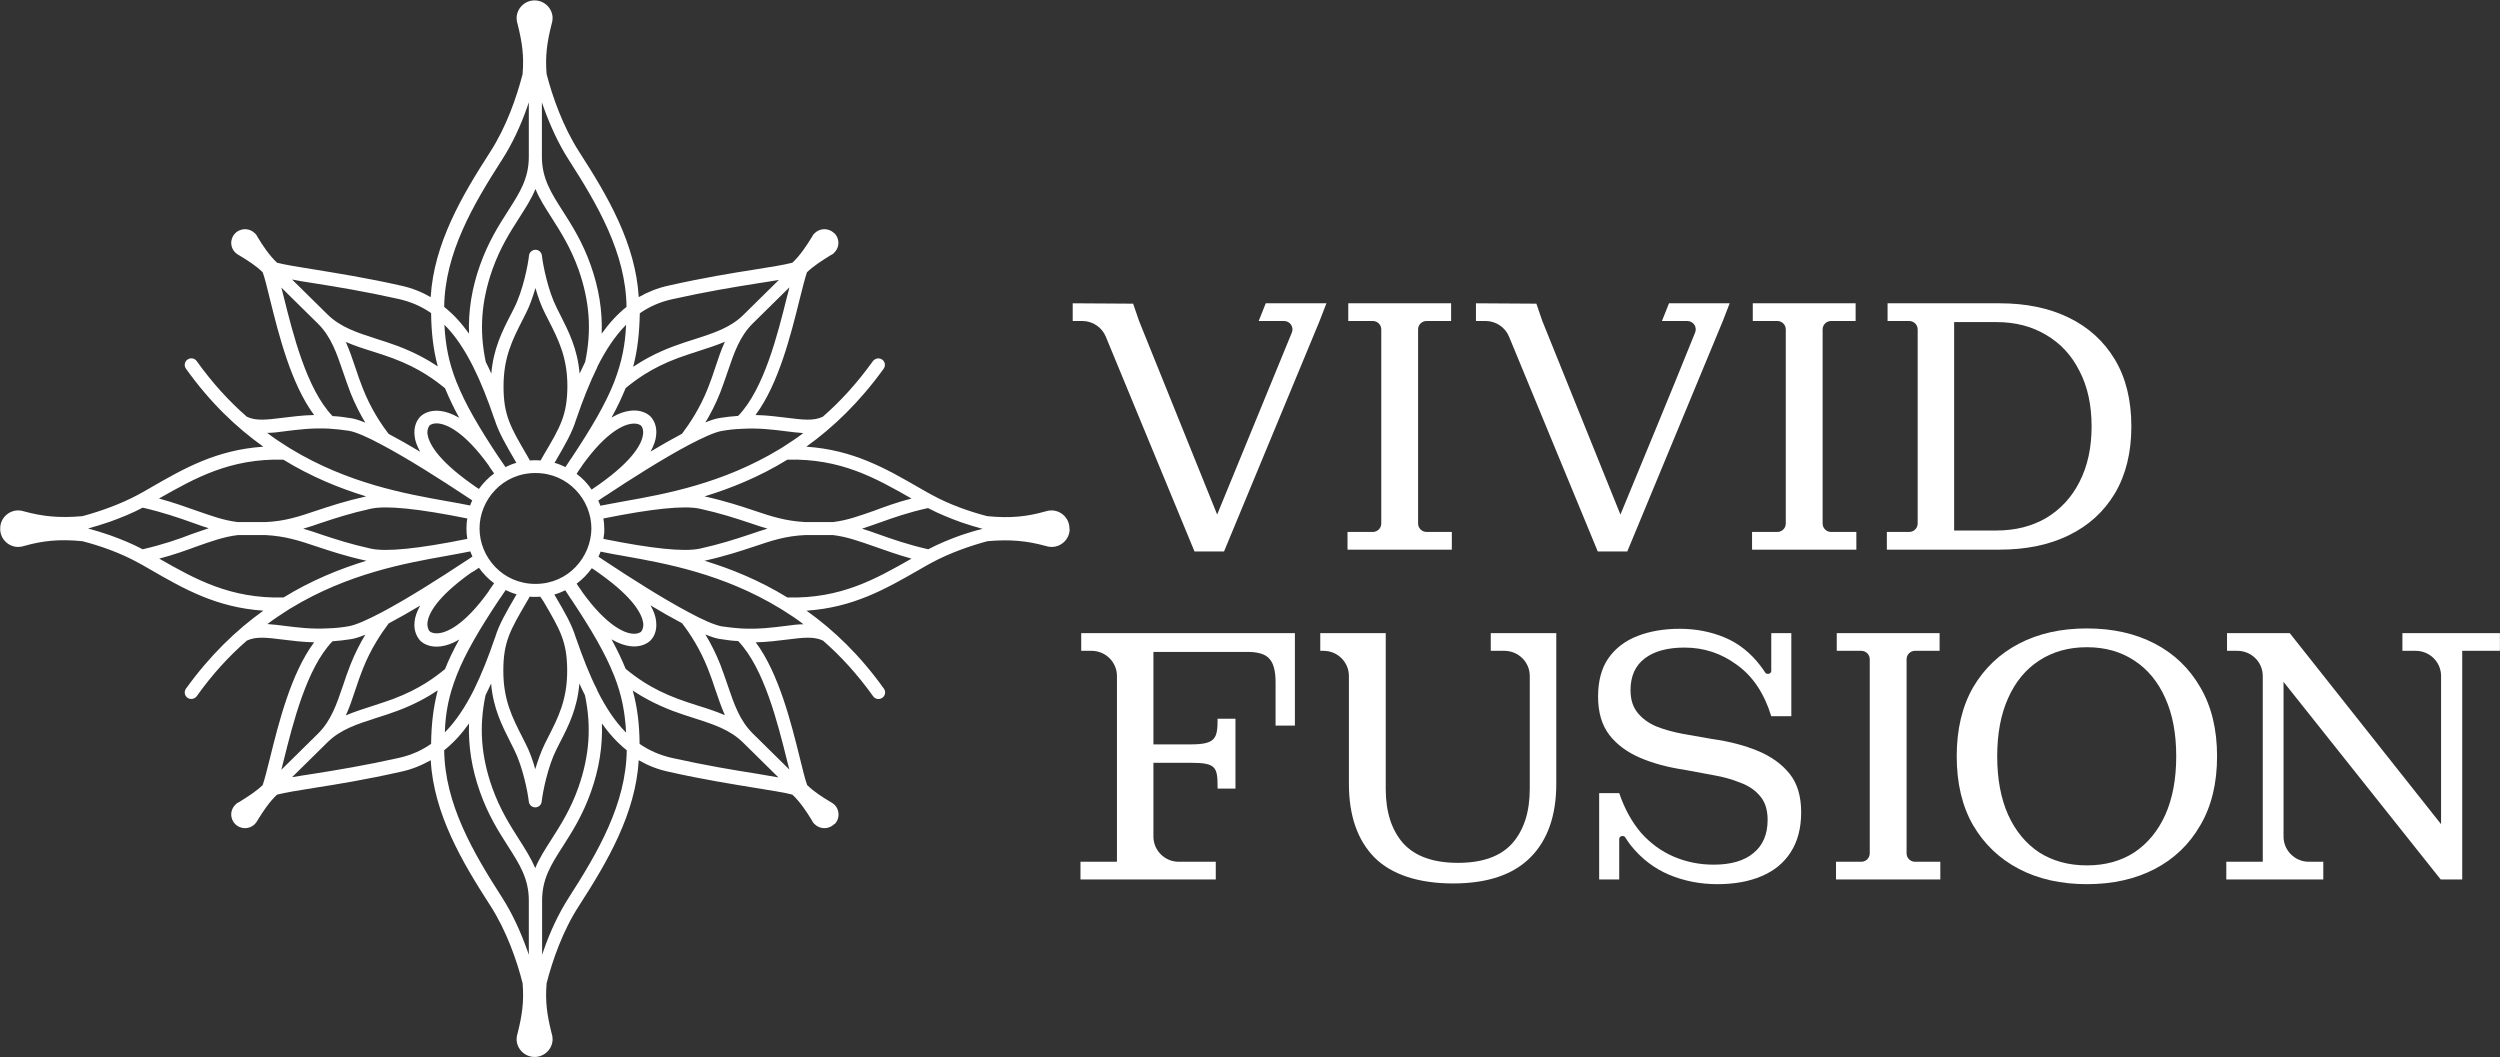 <svg width="331" height="140" viewBox="0 0 331 140" fill="none" xmlns="http://www.w3.org/2000/svg">
<rect x="0" y="0" width="331" height="140" fill="#333333" stroke="none"/>
<g clip-path="url(#clip0_2002_1519)">
<path d="M158.151 73.012L146.406 44.569C145.889 43.317 144.659 42.499 143.294 42.499H142.027V40.156L150.026 40.206L150.814 42.5L161.965 70.142H160.324L171.042 44.028C171.342 43.298 170.8 42.5 170.004 42.5H166.652L167.584 40.156H175.618L174.712 42.5L162.063 73.012H158.151Z" fill="white"/>
<path d="M178.412 72.773V70.429H181.759C182.377 70.429 182.88 69.932 182.88 69.319V43.61C182.88 42.997 182.377 42.5 181.759 42.5H178.51V40.156H192.127V42.5H188.876C188.258 42.5 187.755 42.997 187.755 43.61V69.319C187.755 69.932 188.258 70.429 188.876 70.429H192.223V72.773H178.412Z" fill="white"/>
<path d="M231.972 72.773V70.429H235.317C235.937 70.429 236.438 69.932 236.438 69.319V43.61C236.438 42.997 235.937 42.5 235.317 42.5H232.068V40.156H245.685V42.5H242.436C241.816 42.5 241.315 42.997 241.315 43.61V69.319C241.315 69.932 241.816 70.429 242.436 70.429H245.781V72.773H231.972Z" fill="white"/>
<path d="M152.713 83.825H143.153V86.169H144.522C146.379 86.169 147.884 87.66 147.884 89.499V114.098H143.056V116.442H160.968V114.098H156.074C154.217 114.098 152.713 112.607 152.713 110.767V100.994H157.684C161.092 100.994 161.209 101.602 161.209 104.414H163.575V100.994V98.555V95.162H161.209C161.209 97.724 160.987 98.555 157.684 98.555H152.713V86.312H165.168C166.584 86.312 167.549 86.615 168.065 87.221C168.612 87.795 168.886 88.831 168.886 90.329V96.068H171.445V86.312V83.825L152.713 83.825Z" fill="white"/>
<path d="M192.388 116.968C187.882 116.968 184.26 115.82 181.974 113.524C179.722 111.229 178.595 107.977 178.595 103.768V89.499C178.595 87.66 177.09 86.169 175.232 86.169H174.803V83.825H183.471V104.438C183.471 107.498 184.244 109.906 185.789 111.659C187.366 113.381 189.779 114.242 193.03 114.242C196.281 114.242 198.678 113.381 200.223 111.659C201.768 109.906 202.541 107.498 202.541 104.438V89.499C202.541 87.66 201.036 86.169 199.178 86.169H197.376V83.825H206.052V103.768C206.052 107.977 204.91 111.229 202.624 113.524C200.338 115.82 196.926 116.968 192.388 116.968Z" fill="white"/>
<path d="M243.089 116.442V114.098H246.435C247.054 114.098 247.555 113.601 247.555 112.988V87.279C247.555 86.666 247.054 86.169 246.435 86.169H243.185V83.825H256.802V86.169H253.553C252.934 86.169 252.432 86.666 252.432 87.279V112.988C252.432 113.601 252.934 114.098 253.553 114.098H256.898V116.442H243.089Z" fill="white"/>
<path d="M276.304 117.064C272.894 117.064 269.9 116.394 267.325 115.055C264.75 113.716 262.723 111.787 261.242 109.269C259.793 106.75 259.07 103.705 259.07 100.134C259.07 96.563 259.793 93.518 261.242 90.999C262.723 88.481 264.75 86.552 267.325 85.213C269.9 83.874 272.894 83.204 276.304 83.204C279.716 83.204 282.71 83.874 285.285 85.213C287.859 86.552 289.871 88.481 291.32 90.999C292.8 93.518 293.54 96.563 293.54 100.134C293.54 103.705 292.8 106.75 291.32 109.269C289.871 111.787 287.859 113.716 285.285 115.055C282.71 116.394 279.716 117.064 276.304 117.064ZM276.304 114.577C278.719 114.577 280.81 114.003 282.582 112.855C284.351 111.676 285.719 110.018 286.685 107.882C287.651 105.713 288.133 103.131 288.133 100.134C288.133 97.137 287.651 94.57 286.685 92.434C285.719 90.266 284.351 88.609 282.582 87.46C280.811 86.281 278.719 85.691 276.304 85.691C273.89 85.691 271.782 86.281 269.98 87.46C268.21 88.609 266.842 90.266 265.876 92.434C264.911 94.57 264.429 97.137 264.429 100.134C264.429 103.131 264.911 105.714 265.876 107.882C266.842 110.018 268.21 111.676 269.98 112.855C271.782 114.003 273.89 114.577 276.304 114.577Z" fill="white"/>
<path d="M318.079 83.825V86.169H319.836C321.693 86.169 323.197 87.66 323.197 89.499V109.124L303.161 83.825H294.858V86.169H296.227C298.084 86.169 299.59 87.66 299.59 89.499V114.098H294.762V116.442H307.604V114.098H305.704C303.846 114.098 302.341 112.607 302.341 110.767V90.282L323.149 116.442H325.998V86.169H330.99V83.825H318.079Z" fill="white"/>
<path d="M211.543 73.012L199.796 44.569C199.28 43.317 198.05 42.499 196.684 42.499H195.417V40.156L203.417 40.206L204.204 42.5L215.357 70.142H213.716C217.289 61.435 220.932 52.753 224.437 44.017C224.728 43.289 224.187 42.5 223.396 42.5C222.273 42.5 221.131 42.5 220.042 42.5L220.976 40.156H229.008L228.102 42.5L215.453 73.012H211.543Z" fill="white"/>
<path d="M227.371 117.064C225.119 117.064 222.994 116.649 220.998 115.82C219.035 114.991 217.345 113.7 215.929 111.946C215.667 111.609 215.421 111.253 215.19 110.878C214.98 110.538 214.384 110.679 214.384 111.077V116.442H211.729V105.012H214.384C215.092 107.084 216.058 108.838 217.28 110.272C218.535 111.675 219.984 112.728 221.627 113.429C223.268 114.13 225.021 114.481 226.888 114.481C229.174 114.481 230.928 113.971 232.151 112.951C233.406 111.931 234.033 110.464 234.033 108.551C234.033 107.244 233.712 106.208 233.068 105.442C232.424 104.645 231.539 104.039 230.412 103.625C229.318 103.179 228.111 102.844 226.792 102.621L222.929 101.903C220.774 101.584 218.842 101.058 217.136 100.325C215.43 99.592 214.078 98.588 213.08 97.312C212.083 96.005 211.584 94.315 211.584 92.243C211.584 90.171 212.035 88.481 212.936 87.173C213.87 85.834 215.156 84.846 216.799 84.208C218.44 83.571 220.307 83.252 222.399 83.252C224.523 83.252 226.502 83.635 228.337 84.4C230.172 85.165 231.749 86.408 233.068 88.13C233.291 88.416 233.504 88.717 233.703 89.034C233.916 89.372 234.516 89.23 234.516 88.831V83.826H237.172V94.826H234.516C233.584 91.796 232.07 89.533 229.978 88.034C227.919 86.504 225.601 85.739 223.027 85.739C220.774 85.739 219.019 86.217 217.764 87.173C216.509 88.13 215.881 89.533 215.881 91.382C215.881 92.594 216.187 93.582 216.799 94.347C217.409 95.113 218.231 95.718 219.26 96.165C220.29 96.579 221.482 96.914 222.833 97.169L226.647 97.838C228.933 98.157 230.96 98.683 232.73 99.416C234.5 100.15 235.9 101.154 236.93 102.429C237.961 103.705 238.475 105.41 238.475 107.546C238.475 109.651 238.008 111.42 237.075 112.855C236.174 114.258 234.886 115.31 233.212 116.012C231.571 116.713 229.624 117.064 227.371 117.064Z" fill="white"/>
<path d="M280.018 47.617C278.571 45.194 276.542 43.345 273.936 42.069C271.328 40.794 268.271 40.156 264.763 40.156H249.916V42.5H252.78C253.398 42.5 253.9 42.997 253.9 43.61V69.319C253.9 69.932 253.398 70.429 252.78 70.429H249.819V72.773H264.763C268.271 72.773 271.328 72.135 273.936 70.86C276.543 69.584 278.571 67.735 280.018 65.312C281.467 62.857 282.191 59.908 282.191 56.465C282.191 52.989 281.467 50.04 280.018 47.617ZM275.336 63.782C274.306 65.822 272.841 67.416 270.942 68.564C269.043 69.68 266.839 70.238 264.328 70.238H258.728V42.643H264.328C266.839 42.643 269.043 43.217 270.942 44.365C272.841 45.481 274.306 47.075 275.336 49.147C276.398 51.188 276.928 53.627 276.928 56.465C276.928 59.27 276.398 61.709 275.336 63.782Z" fill="white"/>
<path d="M141.592 69.997V69.941C141.592 68.647 140.514 67.578 139.209 67.578C138.925 67.578 138.641 67.634 138.386 67.719C136.003 68.394 133.79 68.647 130.698 68.338C128.315 67.719 125.705 66.791 123.436 65.553C123.407 65.553 122.159 64.85 121.733 64.597C117.251 62.009 112.967 59.563 106.754 59.141C110.329 56.581 113.818 53.235 116.996 48.819C117.279 48.426 117.194 47.891 116.797 47.61C116.4 47.329 115.861 47.441 115.577 47.807C113.478 50.732 111.265 53.15 108.939 55.175C107.719 55.766 106.244 55.569 104.201 55.316C102.981 55.175 101.619 54.978 100.031 54.95C103.095 50.844 104.74 44.207 105.875 39.623C106.243 38.132 106.584 36.81 106.839 36.051C107.776 35.151 108.882 34.476 109.96 33.801C110.158 33.717 110.329 33.604 110.47 33.435C110.953 32.957 111.123 32.254 110.924 31.635C110.839 31.354 110.697 31.101 110.47 30.876C110.47 30.876 110.47 30.876 110.442 30.876C110.215 30.651 109.96 30.51 109.676 30.426C109.052 30.229 108.343 30.398 107.861 30.876C107.69 31.017 107.577 31.213 107.492 31.382C106.783 32.535 105.96 33.801 104.91 34.785C103.832 35.066 102.045 35.348 99.945 35.685C97.052 36.135 93.08 36.782 88.484 37.823C87.037 38.132 85.761 38.666 84.569 39.341C84.144 32.226 80.456 25.954 76.683 20.104C74.526 16.758 73.136 12.764 72.371 9.811C72.172 7.364 72.427 5.62 73.023 3.23C73.108 2.977 73.165 2.695 73.165 2.414C73.165 1.121 72.087 0.052 70.782 0.052C69.477 0.052 68.399 1.121 68.399 2.414C68.399 2.695 68.455 2.977 68.54 3.23C69.136 5.62 69.392 7.364 69.193 9.811C68.427 12.792 67.065 16.758 64.909 20.104C61.136 25.954 57.448 32.254 57.023 39.341C55.859 38.666 54.554 38.132 53.108 37.823C48.512 36.782 44.54 36.163 41.646 35.685C39.547 35.348 37.76 35.066 36.682 34.785C35.632 33.801 34.809 32.535 34.1 31.382C34.015 31.185 33.902 31.017 33.731 30.876C33.249 30.398 32.54 30.229 31.916 30.426C31.632 30.51 31.377 30.651 31.15 30.876C30.923 31.101 30.781 31.354 30.696 31.635C30.497 32.254 30.667 32.957 31.15 33.435C31.292 33.576 31.49 33.717 31.66 33.801C32.738 34.448 33.873 35.151 34.781 36.051C35.065 36.81 35.377 38.132 35.745 39.623C36.88 44.207 38.526 50.844 41.59 54.95C40.029 54.978 38.639 55.175 37.419 55.316C35.377 55.569 33.902 55.766 32.682 55.175C30.355 53.15 28.114 50.704 26.043 47.807C25.759 47.413 25.221 47.329 24.823 47.61C24.426 47.891 24.341 48.425 24.625 48.819C27.774 53.235 31.263 56.582 34.866 59.141C28.653 59.563 24.369 62.009 19.887 64.597C19.462 64.85 18.213 65.553 18.185 65.553C15.915 66.762 13.305 67.691 10.922 68.338C7.83 68.619 5.617 68.365 3.234 67.719C2.979 67.634 2.695 67.578 2.412 67.578C1.107 67.578 0.029 68.647 0.029 69.941V70.053C0.029 71.347 1.107 72.415 2.412 72.415C2.695 72.415 2.979 72.359 3.234 72.275C5.617 71.6 7.83 71.347 10.922 71.656C13.306 72.275 15.915 73.203 18.185 74.441C18.213 74.441 19.462 75.144 19.887 75.397C24.369 77.984 28.653 80.431 34.866 80.853C31.292 83.412 27.802 86.759 24.625 91.174C24.341 91.568 24.426 92.102 24.823 92.384C25.221 92.665 25.759 92.552 26.043 92.187C28.114 89.262 30.355 86.843 32.682 84.818C33.902 84.228 35.377 84.425 37.419 84.677C38.639 84.818 40.001 85.015 41.59 85.043C38.526 89.149 36.88 95.787 35.745 100.371C35.377 101.862 35.036 103.183 34.781 103.943C33.845 104.843 32.738 105.518 31.66 106.193C31.462 106.277 31.292 106.39 31.15 106.558C30.667 107.037 30.497 107.739 30.696 108.358C30.781 108.639 30.923 108.893 31.15 109.118C31.377 109.343 31.632 109.483 31.916 109.568C32.54 109.764 33.249 109.596 33.731 109.118C33.873 108.977 34.015 108.78 34.1 108.611C34.809 107.458 35.632 106.193 36.682 105.208C37.76 104.927 39.547 104.646 41.646 104.308C44.54 103.858 48.512 103.212 53.108 102.171C54.554 101.862 55.831 101.327 57.023 100.652C57.448 107.768 61.136 114.039 64.909 119.889C67.065 123.236 68.455 127.229 69.193 130.183C69.392 132.629 69.136 134.373 68.54 136.764C68.455 137.017 68.399 137.298 68.399 137.579C68.399 138.873 69.477 139.941 70.782 139.941C72.087 139.941 73.165 138.873 73.165 137.579C73.165 137.298 73.108 137.017 73.023 136.764C72.427 134.373 72.172 132.629 72.371 130.183C73.136 127.201 74.498 123.236 76.683 119.889C80.456 114.039 84.144 107.739 84.569 100.652C85.732 101.327 87.037 101.862 88.484 102.171C93.08 103.211 97.052 103.83 99.945 104.308C102.045 104.646 103.832 104.927 104.91 105.208C105.96 106.193 106.783 107.458 107.492 108.611C107.577 108.808 107.69 108.977 107.861 109.118C108.343 109.596 109.052 109.764 109.676 109.568C109.96 109.483 110.215 109.343 110.442 109.118C110.442 109.118 110.442 109.118 110.47 109.118C110.499 109.118 110.47 109.118 110.499 109.118C110.726 108.893 110.868 108.639 110.953 108.358C111.123 107.739 110.981 107.037 110.499 106.558C110.329 106.418 110.158 106.277 109.988 106.193C108.91 105.546 107.775 104.843 106.868 103.943C106.584 103.183 106.272 101.862 105.903 100.371C104.768 95.787 103.123 89.149 100.059 85.043C101.619 85.015 103.009 84.818 104.229 84.677C106.272 84.424 107.747 84.228 108.967 84.818C111.293 86.843 113.535 89.29 115.605 92.187C115.889 92.581 116.428 92.665 116.825 92.384C117.222 92.102 117.308 91.568 117.024 91.174C113.875 86.759 110.386 83.412 106.783 80.853C112.995 80.431 117.251 77.984 121.762 75.397C122.187 75.144 123.435 74.441 123.464 74.441C125.733 73.231 128.343 72.303 130.726 71.656C133.819 71.375 136.032 71.628 138.415 72.275C138.67 72.359 138.954 72.415 139.237 72.415C140.542 72.415 141.62 71.347 141.62 70.053L141.592 69.997ZM120.684 66.003C118.755 66.509 117.194 67.072 115.776 67.606C113.847 68.281 112.173 68.9 110.272 69.125H106.641C104.031 68.984 102.187 68.394 99.861 67.606C98.073 67.016 96.088 66.341 93.279 65.722C96.797 64.653 100.542 63.135 104.258 60.856C111.322 60.688 115.889 63.275 120.684 66.003ZM80.002 69.997C80.002 69.547 79.974 69.097 79.888 68.647C86.3 67.353 90.584 66.903 92.655 67.353C95.383 67.954 97.362 68.608 99.112 69.187C99.163 69.204 99.214 69.22 99.265 69.237C100.087 69.519 100.853 69.772 101.619 69.997C100.841 70.217 100.118 70.464 99.315 70.739C99.298 70.745 99.281 70.75 99.265 70.756C99.214 70.773 99.163 70.79 99.112 70.807C97.362 71.385 95.383 72.039 92.655 72.64C90.584 73.09 86.3 72.64 79.888 71.347C79.974 70.897 80.031 70.447 80.002 69.997ZM103.974 57.088C104.797 57.2 105.591 57.285 106.357 57.341C105.478 58.016 104.57 58.607 103.69 59.169C103.549 59.253 103.407 59.366 103.237 59.45C95.69 64.034 88.031 65.413 82.64 66.369C81.477 66.594 80.427 66.763 79.491 66.96C79.406 66.734 79.321 66.509 79.208 66.284C79.52 66.059 80.286 65.553 80.314 65.553C83.236 63.613 87.718 60.744 91.236 58.888C93.052 57.931 94.612 57.228 95.548 57.06C96.485 56.891 97.364 56.806 98.187 56.778C100.485 56.638 102.385 56.891 103.974 57.088ZM86.867 82.231C86.811 81.64 86.584 80.965 86.13 80.15C87.52 80.993 88.967 81.809 90.3 82.512C91.321 83.834 92.683 85.887 93.733 88.559C94.102 89.487 94.414 90.387 94.697 91.259C95.095 92.44 95.492 93.593 95.974 94.69C94.868 94.212 93.676 93.818 92.485 93.453C91.577 93.171 90.669 92.862 89.733 92.524C86.13 91.174 84.088 89.572 82.839 88.559C82.328 87.322 81.733 86.056 80.967 84.65C81.931 85.212 82.754 85.465 83.407 85.55C84.456 85.69 85.421 85.437 86.073 84.847L86.13 84.79C86.499 84.425 87.037 83.609 86.867 82.231ZM55.633 84.818L55.689 84.875C56.342 85.465 57.306 85.718 58.356 85.578C59.037 85.493 59.86 85.24 60.796 84.678C60.03 86.056 59.406 87.35 58.923 88.587C57.675 89.6 55.633 91.203 52.03 92.552C51.093 92.89 50.157 93.199 49.278 93.481C48.086 93.874 46.895 94.24 45.788 94.718C46.299 93.621 46.668 92.468 47.065 91.287C47.349 90.415 47.661 89.515 48.03 88.587C49.079 85.915 50.469 83.862 51.462 82.54C52.796 81.837 54.214 81.021 55.633 80.178C55.179 80.993 54.952 81.696 54.895 82.259C54.725 83.609 55.292 84.425 55.633 84.818ZM54.895 57.735C54.952 58.325 55.179 59 55.633 59.816C54.242 58.972 52.796 58.157 51.462 57.453C50.441 56.132 49.079 54.079 48.03 51.407C47.661 50.479 47.349 49.579 47.065 48.707C46.668 47.526 46.271 46.372 45.788 45.275C46.895 45.754 48.086 46.147 49.278 46.513C50.186 46.794 51.093 47.104 52.03 47.441C55.633 48.791 57.675 50.394 58.923 51.407C59.434 52.644 60.03 53.91 60.796 55.316C59.831 54.753 59.009 54.5 58.356 54.416C57.306 54.275 56.342 54.528 55.689 55.119L55.633 55.175C55.292 55.541 54.725 56.357 54.895 57.735ZM86.13 55.147L86.073 55.091C85.421 54.5 84.456 54.247 83.406 54.388C82.725 54.472 81.903 54.725 80.966 55.288C81.733 53.91 82.328 52.616 82.839 51.379C84.087 50.366 86.13 48.763 89.733 47.413C90.669 47.075 91.605 46.766 92.484 46.485C93.676 46.091 94.867 45.725 95.974 45.247C95.463 46.344 95.094 47.497 94.697 48.679C94.413 49.55 94.102 50.45 93.733 51.379C92.683 54.05 91.293 56.104 90.3 57.425C88.966 58.129 87.548 58.944 86.13 59.788C86.583 58.972 86.81 58.269 86.867 57.707C87.037 56.357 86.499 55.541 86.13 55.147ZM70.895 77.309C66.526 77.309 63.491 73.737 63.491 69.969C63.491 66.228 66.498 62.628 70.895 62.628C75.264 62.628 78.3 66.2 78.3 69.969C78.271 73.737 75.264 77.309 70.895 77.309ZM72.002 79.7C74.186 83.44 75.094 84.987 75.094 88.812C75.094 92.693 73.903 94.999 72.541 97.671C72.399 97.924 72.285 98.177 72.144 98.459C71.633 99.499 71.207 100.709 70.867 101.834C70.555 100.709 70.129 99.499 69.59 98.459C69.448 98.206 69.335 97.924 69.193 97.671C67.831 94.999 66.64 92.693 66.64 88.812C66.64 84.987 67.547 83.44 69.732 79.7C69.874 79.475 69.987 79.25 70.129 78.996C70.356 79.025 70.583 79.025 70.838 79.025C71.094 79.025 71.292 79.025 71.519 78.996C71.718 79.25 71.86 79.475 72.002 79.7ZM76.342 62.741C76.541 62.403 76.739 62.122 76.966 61.813L76.995 61.785C76.995 61.757 77.023 61.757 77.023 61.728C77.023 61.728 77.023 61.728 77.023 61.7C80.371 57.004 82.697 56.216 83.633 56.104C84.371 56.019 84.768 56.244 84.881 56.357C85.023 56.526 85.222 56.891 85.137 57.538C84.995 58.607 84.03 60.8 79.349 64.119C79.037 64.344 78.697 64.569 78.328 64.822C77.789 64.006 77.108 63.303 76.342 62.741ZM81.364 50.45C81.335 50.535 81.307 50.591 81.279 50.675C80.172 53.46 78.385 56.553 75.633 60.688C75.633 60.688 75.633 60.716 75.605 60.716C75.35 61.081 75.123 61.447 74.867 61.841C74.413 61.616 73.931 61.419 73.42 61.278C73.449 61.222 73.477 61.166 73.505 61.138C74.811 58.888 75.747 57.313 76.286 55.513C76.286 55.485 76.314 55.485 76.314 55.457C77.165 52.953 78.073 50.675 79.066 48.65C79.066 48.622 79.094 48.594 79.094 48.566V48.538C80.201 46.344 81.449 44.46 82.896 42.998C82.782 45.641 82.328 47.919 81.364 50.45ZM71.973 60.266C71.832 60.491 71.718 60.716 71.576 60.969C71.349 60.941 71.122 60.941 70.867 60.941C70.612 60.941 70.413 60.941 70.158 60.969C70.016 60.716 69.874 60.491 69.76 60.266C67.576 56.525 66.668 54.978 66.668 51.154C66.668 47.272 67.86 44.966 69.222 42.294C69.363 42.041 69.477 41.788 69.619 41.507C70.158 40.466 70.555 39.257 70.895 38.132C71.207 39.257 71.633 40.466 72.172 41.507C72.314 41.76 72.427 42.041 72.569 42.294C73.931 44.966 75.122 47.272 75.122 51.154C75.094 54.978 74.186 56.525 71.973 60.266ZM68.285 61.138C68.314 61.194 68.342 61.25 68.371 61.278C67.86 61.419 67.377 61.616 66.924 61.841C66.668 61.447 66.413 61.081 66.157 60.716C66.157 60.716 66.158 60.688 66.129 60.688C63.377 56.553 61.59 53.46 60.484 50.675C60.455 50.619 60.427 50.535 60.399 50.479C59.406 47.947 58.98 45.669 58.838 42.998C60.314 44.46 61.533 46.344 62.64 48.538C62.64 48.538 62.64 48.538 62.64 48.566C62.668 48.594 62.668 48.622 62.697 48.65C63.69 50.647 64.597 52.953 65.448 55.457C65.448 55.485 65.448 55.485 65.477 55.513C66.044 57.313 66.981 58.888 68.285 61.138ZM56.881 56.328C56.994 56.216 57.392 55.991 58.129 56.075C59.037 56.188 61.392 57.004 64.739 61.672C64.739 61.672 64.739 61.672 64.739 61.7C64.739 61.728 64.767 61.728 64.767 61.757L64.796 61.785C64.995 62.066 65.221 62.375 65.42 62.684C64.654 63.247 63.973 63.95 63.406 64.738C63.065 64.513 62.725 64.288 62.385 64.034C57.704 60.716 56.739 58.522 56.597 57.453C56.54 56.863 56.739 56.497 56.881 56.328ZM63.406 75.172C63.973 75.959 64.654 76.662 65.42 77.225C65.193 77.534 64.995 77.843 64.796 78.125L64.767 78.153C64.767 78.181 64.739 78.181 64.739 78.209C64.739 78.209 64.739 78.209 64.739 78.237C61.392 82.934 59.065 83.721 58.129 83.834C57.392 83.918 56.994 83.693 56.881 83.581C56.739 83.412 56.54 83.046 56.597 82.399C56.739 81.331 57.704 79.137 62.385 75.819C62.725 75.65 63.065 75.397 63.406 75.172ZM60.427 89.515C60.456 89.431 60.484 89.374 60.512 89.29C61.618 86.506 63.406 83.412 66.158 79.278C66.158 79.278 66.158 79.25 66.186 79.25C66.442 78.884 66.668 78.519 66.952 78.125C67.406 78.35 67.888 78.547 68.399 78.687C68.371 78.744 68.342 78.8 68.314 78.828C67.009 81.078 66.073 82.653 65.534 84.453C65.534 84.481 65.505 84.481 65.505 84.509C64.654 87.012 63.746 89.29 62.753 91.315C62.753 91.343 62.725 91.372 62.697 91.4V91.428C61.59 93.621 60.342 95.506 58.895 96.968C58.98 94.324 59.434 92.046 60.427 89.515ZM64.285 92.046C64.541 91.54 64.768 91.034 65.023 90.499C65.306 93.818 66.47 96.068 67.661 98.43C67.803 98.683 67.917 98.937 68.059 99.218C69.222 101.524 69.874 104.871 70.016 106.136C70.073 106.586 70.442 106.896 70.867 106.896C71.293 106.896 71.69 106.558 71.718 106.136C71.86 104.871 72.513 101.524 73.676 99.218C73.818 98.965 73.931 98.712 74.073 98.43C75.293 96.068 76.428 93.818 76.712 90.499C76.938 91.034 77.194 91.54 77.449 92.046C78.328 96.209 78.045 100.09 76.57 104.28C75.52 107.233 74.186 109.286 73.023 111.115C72.201 112.408 71.406 113.618 70.867 114.939C70.3 113.618 69.534 112.408 68.711 111.115C67.548 109.286 66.215 107.205 65.165 104.28C63.69 100.09 63.406 96.209 64.285 92.046ZM76.285 84.537C76.285 84.509 76.285 84.509 76.257 84.481C75.718 82.681 74.782 81.078 73.477 78.856C73.449 78.8 73.42 78.743 73.392 78.715C73.903 78.575 74.385 78.378 74.839 78.153C75.094 78.547 75.349 78.912 75.576 79.278C75.576 79.278 75.576 79.306 75.605 79.306C78.356 83.44 80.144 86.534 81.25 89.318C81.278 89.374 81.307 89.459 81.335 89.515C82.328 92.046 82.754 94.324 82.895 96.996C81.42 95.534 80.2 93.649 79.094 91.456C79.094 91.456 79.094 91.456 79.094 91.428C79.066 91.4 79.066 91.371 79.066 91.343C78.044 89.346 77.165 87.068 76.285 84.537ZM84.882 83.637C84.768 83.75 84.371 83.975 83.633 83.89C82.725 83.778 80.371 82.962 77.023 78.293C77.023 78.293 77.023 78.293 77.023 78.266C77.023 78.237 76.995 78.237 76.995 78.209L76.967 78.181C76.768 77.9 76.541 77.591 76.343 77.281C77.108 76.719 77.789 76.015 78.357 75.228C78.697 75.453 79.037 75.678 79.378 75.931C84.059 79.25 85.023 81.444 85.165 82.512C85.222 83.103 85.023 83.468 84.882 83.637ZM104.201 39.285C102.981 44.179 101.166 51.519 97.733 55.063C96.939 55.119 96.144 55.204 95.265 55.344C94.754 55.428 94.102 55.625 93.392 55.935C94.073 54.81 94.754 53.488 95.35 51.997C95.719 51.041 96.031 50.113 96.343 49.213C97.194 46.738 97.903 44.572 99.662 42.829C99.719 42.772 104.513 38.048 104.513 38.048C104.428 38.47 104.315 38.863 104.201 39.285ZM84.711 41.479C85.96 40.607 87.35 39.988 88.967 39.623C93.506 38.61 97.279 37.992 100.315 37.513C101.392 37.345 102.329 37.204 103.123 37.063L98.442 41.676C96.712 43.391 94.499 44.094 91.974 44.91C91.066 45.191 90.102 45.501 89.137 45.866C86.867 46.71 85.137 47.694 83.832 48.566C84.428 46.288 84.655 44.038 84.711 41.479ZM71.746 13.552C71.832 13.776 71.916 14.03 72.002 14.283C72.825 16.561 73.903 18.979 75.293 21.145C79.123 27.107 82.867 33.52 82.952 40.635C81.704 41.62 80.626 42.829 79.662 44.179C79.775 41.169 79.293 38.16 78.215 35.123C77.119 32.031 75.745 29.878 74.534 27.979C74.522 27.96 74.51 27.942 74.498 27.923C72.966 25.532 71.747 23.62 71.747 20.751V13.552H71.746ZM73.051 28.851C74.215 30.679 75.548 32.76 76.598 35.685C78.073 39.876 78.357 43.757 77.477 47.919C77.222 48.426 76.995 48.932 76.74 49.466C76.456 46.148 75.293 43.898 74.101 41.535C73.959 41.282 73.846 41.029 73.704 40.748C72.541 38.441 71.888 35.095 71.746 33.829C71.69 33.379 71.321 33.07 70.895 33.07C70.47 33.07 70.073 33.407 70.044 33.829C69.902 35.095 69.25 38.441 68.087 40.748C67.945 41.001 67.831 41.254 67.689 41.535C66.469 43.898 65.335 46.148 65.051 49.466C64.824 48.932 64.569 48.426 64.314 47.919C63.434 43.757 63.718 39.876 65.193 35.685C66.243 32.732 67.576 30.679 68.739 28.851C69.562 27.557 70.356 26.348 70.895 25.026C71.434 26.348 72.229 27.557 73.051 28.851ZM66.47 21.145C67.86 18.979 68.966 16.561 69.761 14.283C69.846 14.03 69.931 13.805 70.016 13.552V20.751C70.016 23.629 68.812 25.508 67.294 27.876C67.284 27.892 67.274 27.907 67.264 27.923C67.252 27.942 67.241 27.96 67.229 27.979C66.018 29.878 64.644 32.031 63.548 35.123C62.47 38.16 61.988 41.169 62.101 44.179C61.136 42.829 60.058 41.62 58.81 40.635C58.895 33.52 62.64 27.107 66.47 21.145ZM41.476 37.485C44.512 37.963 48.285 38.582 52.824 39.595C54.413 39.96 55.831 40.579 57.079 41.451C57.108 44.038 57.363 46.26 57.959 48.51C56.654 47.638 54.952 46.682 52.654 45.81C51.661 45.444 50.725 45.135 49.817 44.854C47.292 44.038 45.079 43.335 43.349 41.62L38.668 37.007C39.462 37.176 40.398 37.316 41.476 37.485ZM37.561 39.285C37.448 38.863 37.363 38.441 37.249 38.076C37.249 38.076 42.044 42.801 42.1 42.857C43.831 44.572 44.569 46.738 45.42 49.241C45.732 50.141 46.044 51.069 46.413 52.025C47.008 53.516 47.689 54.838 48.37 55.963C47.633 55.654 47.008 55.457 46.498 55.372C45.618 55.232 44.795 55.119 44.029 55.091C40.597 51.519 38.781 44.179 37.561 39.285ZM37.788 57.088C39.405 56.891 41.278 56.638 43.547 56.75C44.37 56.806 45.249 56.891 46.186 57.032C47.122 57.2 48.682 57.875 50.498 58.859C54.016 60.716 58.498 63.584 61.42 65.525C61.448 65.525 62.214 66.059 62.526 66.256C62.413 66.481 62.328 66.678 62.243 66.931C61.307 66.734 60.257 66.538 59.094 66.341C53.703 65.385 46.044 64.006 38.498 59.422C38.356 59.338 38.214 59.254 38.044 59.141C37.136 58.578 36.256 57.988 35.377 57.313C36.171 57.313 36.966 57.2 37.788 57.088ZM61.76 69.997C61.76 70.447 61.789 70.897 61.874 71.347C55.462 72.64 51.179 73.091 49.108 72.641C46.379 72.039 44.4 71.385 42.651 70.807C42.599 70.79 42.548 70.773 42.498 70.756C41.703 70.475 40.909 70.222 40.143 69.997C40.937 69.772 41.703 69.519 42.498 69.237C42.548 69.221 42.599 69.204 42.651 69.187C44.4 68.608 46.379 67.954 49.108 67.353C51.179 66.903 55.462 67.353 61.874 68.647C61.789 69.069 61.76 69.519 61.76 69.997ZM37.505 60.856C41.221 63.135 44.966 64.653 48.483 65.722C45.703 66.341 43.689 67.016 41.902 67.606C39.576 68.394 37.731 69.013 35.121 69.125H31.49C29.59 68.9 27.944 68.281 25.987 67.606C24.568 67.1 22.98 66.538 21.05 66.003C25.873 63.275 30.441 60.688 37.505 60.856ZM18.894 72.725C17.504 71.994 16 71.375 14.497 70.841C13.532 70.503 12.568 70.222 11.66 69.969C12.568 69.716 13.532 69.434 14.497 69.097C16 68.562 17.504 67.944 18.894 67.213C21.561 67.831 23.604 68.534 25.419 69.181C26.185 69.463 26.923 69.715 27.632 69.941C26.923 70.166 26.185 70.447 25.419 70.7C23.604 71.403 21.561 72.106 18.894 72.725ZM21.079 73.962C23.008 73.456 24.568 72.894 26.015 72.359C27.944 71.684 29.618 71.066 31.519 70.841H35.15C37.76 70.981 39.604 71.572 41.93 72.359C43.718 72.95 45.703 73.625 48.512 74.244C44.994 75.312 41.249 76.831 37.533 79.109C30.469 79.278 25.873 76.691 21.079 73.962ZM37.788 82.878C36.966 82.765 36.171 82.681 35.405 82.625C36.285 81.95 37.193 81.359 38.072 80.797C38.214 80.712 38.356 80.6 38.526 80.515C46.072 75.931 53.732 74.553 59.122 73.597C60.285 73.372 61.335 73.203 62.271 73.006C62.356 73.231 62.441 73.456 62.555 73.681C62.243 73.906 61.477 74.412 61.449 74.412C58.526 76.353 54.044 79.222 50.526 81.078C48.711 82.034 47.15 82.737 46.214 82.906C45.278 83.075 44.398 83.159 43.576 83.187C41.278 83.328 39.405 83.075 37.788 82.878ZM37.561 100.68C38.781 95.787 40.597 88.446 44.029 84.903C44.824 84.846 45.618 84.762 46.498 84.621C47.008 84.537 47.633 84.34 48.37 84.031C47.689 85.156 47.008 86.478 46.413 87.968C46.044 88.924 45.703 89.853 45.42 90.753C44.569 93.228 43.859 95.393 42.1 97.137C42.044 97.193 37.249 101.918 37.249 101.918C37.363 101.496 37.448 101.102 37.561 100.68ZM57.079 98.487C55.831 99.359 54.441 99.977 52.824 100.343C48.285 101.355 44.512 101.974 41.476 102.452C40.398 102.621 39.462 102.761 38.668 102.902L43.349 98.29C45.079 96.574 47.292 95.871 49.817 95.055C50.725 94.774 51.689 94.465 52.654 94.099C54.923 93.255 56.654 92.271 57.959 91.399C57.363 93.677 57.108 95.927 57.079 98.487ZM70.016 126.414C69.931 126.189 69.846 125.936 69.76 125.683C68.938 123.405 67.86 120.986 66.469 118.821C62.64 112.858 58.895 106.446 58.81 99.331C60.058 98.346 61.136 97.137 62.101 95.787C61.987 98.796 62.47 101.806 63.548 104.843C64.643 107.935 66.017 110.088 67.228 111.987C67.24 112.006 67.252 112.024 67.264 112.043C68.796 114.433 70.016 116.346 70.016 119.215V126.414H70.016ZM75.321 118.821C73.931 120.986 72.825 123.405 72.03 125.683C71.945 125.936 71.86 126.161 71.775 126.414V119.214C71.775 116.337 72.979 114.458 74.496 112.09C74.506 112.074 74.516 112.058 74.526 112.043C74.538 112.024 74.55 112.005 74.562 111.987C75.773 110.088 77.147 107.934 78.243 104.843C79.321 101.806 79.803 98.796 79.69 95.787C80.654 97.137 81.732 98.346 82.981 99.33C82.896 106.446 79.151 112.858 75.321 118.821ZM100.286 102.452C97.251 101.974 93.478 101.356 88.938 100.343C87.35 99.978 85.931 99.359 84.683 98.487C84.655 95.899 84.399 93.677 83.775 91.428C85.08 92.299 86.81 93.256 89.08 94.127C90.073 94.493 91.009 94.803 91.917 95.084C94.442 95.899 96.655 96.603 98.385 98.318L103.066 102.931C102.3 102.79 101.364 102.649 100.286 102.452ZM104.201 100.68C104.315 101.102 104.4 101.524 104.513 101.89C104.513 101.89 99.719 97.165 99.662 97.109C97.931 95.393 97.194 93.228 96.343 90.725C96.031 89.824 95.719 88.896 95.35 87.94C94.754 86.45 94.073 85.128 93.392 84.003C94.13 84.312 94.754 84.509 95.265 84.593C96.144 84.734 96.967 84.847 97.733 84.875C101.166 88.446 102.981 95.787 104.201 100.68ZM103.974 82.878C102.357 83.075 100.485 83.328 98.215 83.215C97.392 83.159 96.513 83.075 95.577 82.934C94.641 82.765 93.08 82.09 91.264 81.106C87.747 79.25 83.264 76.381 80.342 74.441C80.314 74.441 79.548 73.906 79.236 73.709C79.321 73.484 79.435 73.288 79.52 73.034C80.456 73.231 81.506 73.428 82.669 73.625C88.059 74.581 95.719 75.959 103.265 80.544C103.407 80.628 103.548 80.712 103.719 80.825C104.627 81.387 105.506 81.978 106.385 82.653C105.619 82.653 104.825 82.765 103.974 82.878ZM104.258 79.109C100.541 76.831 96.796 75.312 93.279 74.243C96.059 73.625 98.073 72.95 99.86 72.359C102.187 71.572 104.031 70.953 106.641 70.841H110.272C112.173 71.066 113.818 71.684 115.776 72.359C117.194 72.865 118.783 73.428 120.683 73.962C115.889 76.691 111.322 79.278 104.258 79.109ZM127.294 70.841C125.79 71.375 124.287 71.994 122.897 72.725C120.202 72.106 118.187 71.403 116.371 70.756C115.606 70.475 114.868 70.222 114.13 69.997C114.868 69.772 115.577 69.491 116.343 69.237C116.405 69.215 116.468 69.193 116.53 69.171C118.297 68.541 120.265 67.839 122.868 67.269C124.258 68 125.762 68.619 127.265 69.153C128.23 69.491 129.195 69.772 130.102 70.025C129.195 70.222 128.23 70.531 127.294 70.841Z" fill="white"/>
</g>
<defs>
<clipPath id="clip0_2002_1519">
<rect width="331" height="140" fill="white"/>
</clipPath>
</defs>
</svg>

